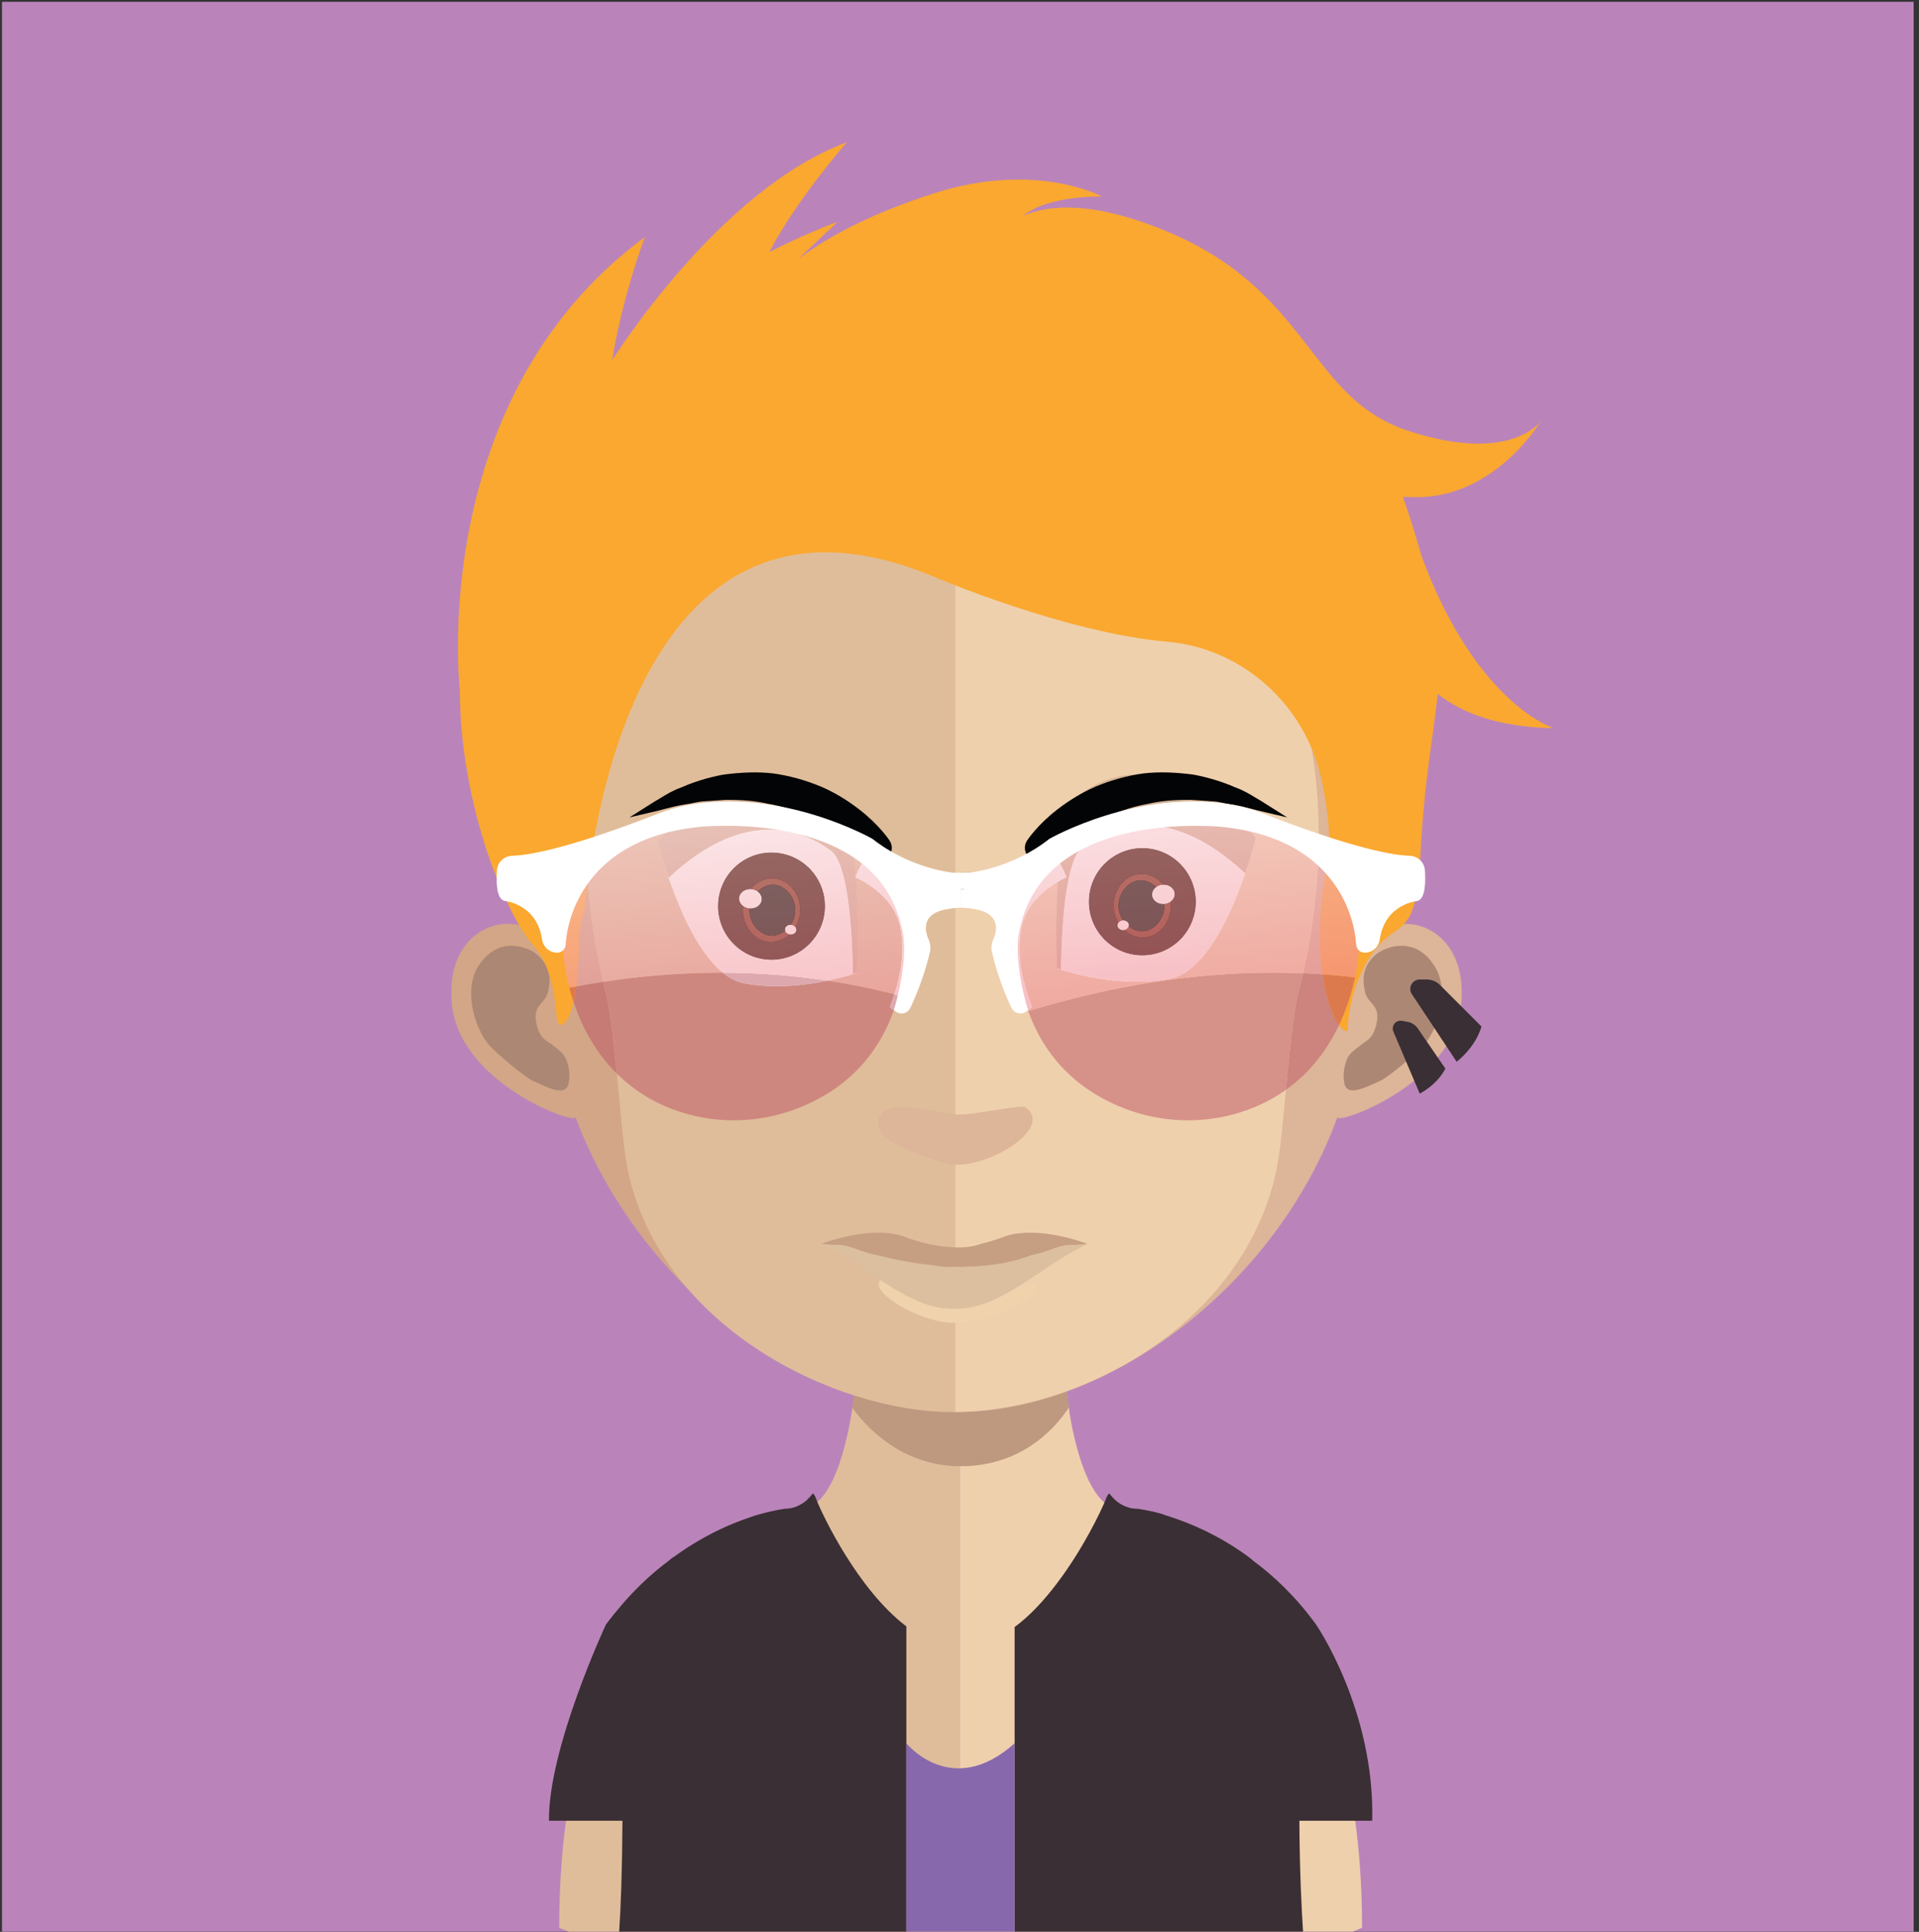 <?xml version="1.0" encoding="UTF-8" standalone="no"?><!DOCTYPE svg PUBLIC "-//W3C//DTD SVG 1.1//EN" "http://www.w3.org/Graphics/SVG/1.1/DTD/svg11.dtd"><svg width="100%" height="100%" viewBox="0 0 298 300" version="1.1" xmlns="http://www.w3.org/2000/svg" xmlns:xlink="http://www.w3.org/1999/xlink" xml:space="preserve" style="fill-rule:evenodd;clip-rule:evenodd;stroke-linejoin:round;stroke-miterlimit:1.414;"><rect x="0" y="0" width="298" height="300" fill="#333333" stroke="none"/><g id="_30"><rect x="0.31" y="0.275" width="296.86" height="299.705" style="fill:#ba84ba;fill-rule:nonzero;"/><path d="M149.05,187.36l0,112.62l-60.73,0c-0.99,-0.4 -1.48,-0.6 -1.48,-0.6c0,-14.37 2.1,-25.58 5.3,-34.32c7.73,-21.1 21.89,-27.8 28.4,-29.82c2.14,-0.66 3.45,-0.82 3.45,-0.82c0.24,0 0.45,-0.02 0.67,-0.06c1.91,-0.31 3.47,-1.97 4.71,-4.63c0.93,-1.97 1.7,-4.49 2.33,-7.41c0.26,-1.13 0.45,-2.28 0.65,-3.52c0.3,-2.08 0.59,-4.26 0.84,-6.55c0.1,-1.38 0.25,-2.72 0.39,-4.16c0.54,-6.89 0.7,-14.43 0.7,-21.57c0,0 8.15,0.84 14.77,0.84Z" style="fill:#e0bd9a;fill-rule:nonzero;"/><path d="M211.51,299.38c0,0 -0.54,0.2 -1.44,0.6l-61.02,0l0,-112.62l0.15,0c6.57,0 14.83,-0.84 14.83,-0.84c0,7.09 0.14,14.53 0.68,21.42c0.15,1.34 0.3,2.73 0.4,4.07c0.25,2.38 0.55,4.61 0.89,6.69l0,0.05c0.1,0.94 0.29,1.79 0.44,2.68c0.6,2.93 1.33,5.5 2.21,7.57c1.09,2.57 2.42,4.37 4.03,5.08c0.51,0.23 1.05,0.34 1.62,0.34c0,0 2.34,0.28 5.84,1.66c7.15,2.81 19.16,10.18 26.06,28.98c3.2,8.74 5.31,19.95 5.31,34.32Z" style="fill:#efd0ad;fill-rule:nonzero;"/><path d="M166,218.49l0,0.05c-1.53,2.37 -6.67,9.16 -16.85,9.16l-0.1,0c-9.64,-0.05 -15.27,-7.04 -16.7,-9.11c0.3,-2.07 0.59,-4.24 0.84,-6.5c0.1,-1.33 0.25,-2.71 0.39,-4.14c4.7,1.18 9.84,1.92 15.27,2.02l0.2,0c5.63,-0.1 10.82,-0.89 15.66,-2.17c0.15,1.33 0.3,2.71 0.4,4.04c0.25,2.37 0.54,4.58 0.89,6.65Z" style="fill:#be987f;fill-rule:nonzero;"/><path d="M148.36,59.015c-64.34,0 -64.68,53.945 -61.82,89.275c-4.4,-8.38 -17.49,-5.82 -16.4,7.39c1.03,12.71 19.74,19.19 19.22,17.78c9.74,26.13 35.53,45.82 59,45.82l0.49,0l0,-160.265l-0.49,0Z" style="fill:#d2a686;fill-rule:nonzero;"/><path d="M74.24,150.11c3.16,-5.12 8.1,-2.91 9.29,-1.77c1.28,1.23 2.32,2.8 1.53,5.81c-0.44,1.72 -2.22,1.87 -1.83,4.43c0.5,2.91 1.83,3.06 2.62,3.75c0.74,0.64 1.68,1.13 2.13,2.36c0.49,1.23 0.54,2.51 0.29,3.65c-0.49,2.07 -3.51,0.39 -5.53,-0.49c-1.34,-0.65 -5.59,-4.24 -6.67,-5.42c-2.67,-3.06 -3.96,-8.97 -1.83,-12.32Z" style="fill:#ac8774;fill-rule:nonzero;"/><path d="M148.7,59.015c64.34,0 64.69,53.945 61.87,89.275c4.4,-8.38 17.44,-5.82 16.36,7.39c-0.99,12.71 -19.74,19.19 -19.23,17.78c-9.49,26.13 -35.52,45.82 -59,45.82c-0.14,0 -0.34,0 -0.34,0l-0.15,-160.265c0,0 0.35,0 0.49,0Z" style="fill:#ddb598;fill-rule:nonzero;"/><path d="M222.82,150.11c-3.16,-5.12 -8.05,-2.91 -9.29,-1.77c-1.28,1.23 -2.27,2.8 -1.53,5.81c0.45,1.72 2.23,1.87 1.83,4.43c-0.49,2.91 -1.83,3.06 -2.57,3.75c-0.74,0.64 -1.73,1.13 -2.17,2.36c-0.45,1.23 -0.55,2.52 -0.3,3.65c0.49,2.07 3.51,0.39 5.54,-0.49c1.38,-0.64 5.58,-4.24 6.67,-5.42c2.71,-3.06 3.95,-8.97 1.82,-12.32Z" style="fill:#ac8774;fill-rule:nonzero;"/><path d="M147.85,74.238c-21.15,0 -36.66,6.159 -46,18.278c-13.1,16.994 -12.6,42.914 -7.81,61.534c1.48,5.72 2.27,21.04 3.26,26.65c4.6,25.18 32.32,38.58 50.55,38.58c0,0 0.35,0 0.5,0l0,-145.042c-0.15,0 -0.3,0 -0.3,0l-0.2,0Z" style="fill:#e0bd9a;fill-rule:nonzero;"/><path d="M193.81,92.566c-9.29,-12.071 -24.61,-18.229 -45.46,-18.328l0,145.042c20.85,-0.25 45.8,-14.93 50.05,-38.58c1.04,-5.61 1.78,-20.93 3.26,-26.65c4.85,-18.57 5.34,-44.44 -7.85,-61.484Z" style="fill:#efd0ad;fill-rule:nonzero;"/><path d="M148.54,190.83" style="fill:#bc917b;fill-rule:nonzero;"/><path d="M148.54,190.83" style="fill:#bc917b;fill-rule:nonzero;"/><path d="M144.97,193.57c-0.1,-0.02 -0.2,-0.04 -0.3,-0.07c0.1,0.03 0.19,0.04 0.3,0.07Z" style="fill:#bc917b;fill-rule:nonzero;"/><path d="M148.54,193.38" style="fill:#bc917b;fill-rule:nonzero;"/><path d="M144.19,193.39c-0.1,-0.02 -0.18,-0.05 -0.27,-0.07l-0.01,0c0,0 0.1,0.03 0.28,0.07Z" style="fill:#bc917b;fill-rule:nonzero;"/><path d="M148.54,193.38" style="fill:#bc917b;fill-rule:nonzero;"/><path d="M136.34,174.75c-0.24,-5.01 9.18,-1.83 12.29,-1.67c2.45,0.12 9.92,-1.58 10.56,-1.14c4.4,2.97 -4.65,8.95 -10.72,8.95c-1.61,0 -11.98,-3.11 -12.13,-6.14Z" style="fill:#ddb598;fill-rule:nonzero;"/><path d="M130.38,74.601l-0.26,0.268l0.04,0.089c0.09,-0.134 0.14,-0.268 0.22,-0.357Z" style="fill:#432e1b;fill-rule:nonzero;"/><path d="M89.42,125.71" style="fill:#432e1b;fill-rule:nonzero;"/><path d="M148.81,193.39" style="fill:#ba907b;fill-rule:nonzero;"/><path d="M148.81,193.39" style="fill:#ba907b;fill-rule:nonzero;"/><path d="M145.15,190.63c-0.11,-0.03 -0.21,-0.05 -0.31,-0.07c0.1,0.02 0.19,0.04 0.31,0.07Z" style="fill:#ba907b;fill-rule:nonzero;"/><path d="M148.81,190.43" style="fill:#ba907b;fill-rule:nonzero;"/><path d="M144.34,190.45c-0.09,-0.03 -0.18,-0.06 -0.28,-0.08l-0.01,0c0,0 0.11,0.03 0.29,0.08Z" style="fill:#ba907b;fill-rule:nonzero;"/><path d="M148.81,190.43" style="fill:#ba907b;fill-rule:nonzero;"/><path d="M102.19,130.85c0,0 4.91,20.2 13.34,21.85c8.42,1.64 17.54,-1.63 17.54,-1.63c0,0 0.88,-23.74 -3.44,-26.84c-4.31,-3.12 -14.25,-7.62 -27.44,6.62Z" style="fill:#fff;fill-rule:nonzero;"/><path d="M133.09,151c0,0 -0.2,0.06 -0.63,0.24c-0.11,-7.28 -0.78,-17.28 -3.47,-19.19c-4.01,-2.95 -13.06,-7.09 -25.14,4.24c-1.1,-3.13 -1.65,-5.5 -1.65,-5.5c13.21,-14.27 23.16,-9.77 27.44,-6.66c4.32,3.12 3.45,26.87 3.45,26.87Z" style="fill:#d6b496;fill-rule:nonzero;"/><path d="M128.1,140.72c0,4.59 -3.72,8.32 -8.3,8.32c-4.58,0 -8.29,-3.73 -8.29,-8.32c0,-4.6 3.71,-8.32 8.29,-8.32c4.58,0 8.3,3.72 8.3,8.32Z" style="fill:#482315;fill-rule:nonzero;"/><path d="M119.42,146.26c-2.4,-0.2 -4.24,-2.62 -4.02,-5.29c0.22,-2.66 2.42,-4.75 4.82,-4.55c2.4,0.2 4.23,2.62 4.02,5.29c-0.22,2.66 -2.43,4.75 -4.82,4.55Z" style="fill:#7e3a22;fill-rule:nonzero;"/><path d="M119.62,145.3c-1.66,-0.14 -3.39,-1.98 -3.21,-4.24c0.19,-2.27 2.19,-3.8 3.86,-3.66c1.67,0.14 3.39,1.99 3.21,4.25c-0.19,2.26 -2.19,3.79 -3.86,3.65Z" style="fill:#211a10;fill-rule:nonzero;"/><path d="M118.27,139.72c-0.06,0.82 -0.9,1.42 -1.86,1.34c-0.96,-0.08 -1.68,-0.81 -1.62,-1.63c0.07,-0.82 0.9,-1.41 1.86,-1.33c0.96,0.07 1.69,0.8 1.62,1.62Z" style="fill:#fff;fill-rule:nonzero;"/><path d="M123.65,144.45c-0.03,0.4 -0.45,0.7 -0.93,0.66c-0.48,-0.03 -0.84,-0.4 -0.81,-0.81c0.04,-0.4 0.45,-0.7 0.93,-0.66c0.48,0.03 0.85,0.4 0.81,0.81Z" style="fill:#fff;fill-rule:nonzero;"/><path d="M148.94,190.34" style="fill:#ba907b;fill-rule:nonzero;"/><path d="M148.94,190.34" style="fill:#ba907b;fill-rule:nonzero;"/><path d="M145.28,193.01c-0.11,-0.02 -0.21,-0.04 -0.31,-0.07c0.1,0.02 0.19,0.04 0.31,0.07Z" style="fill:#ba907b;fill-rule:nonzero;"/><path d="M148.94,192.81" style="fill:#ba907b;fill-rule:nonzero;"/><path d="M144.47,192.83c-0.09,-0.03 -0.18,-0.05 -0.27,-0.08l-0.01,0c0,0 0.1,0.03 0.28,0.08Z" style="fill:#ba907b;fill-rule:nonzero;"/><path d="M148.94,192.81" style="fill:#ba907b;fill-rule:nonzero;"/><path d="M148.83,189.97" style="fill:#bc917b;fill-rule:nonzero;"/><path d="M148.83,189.97" style="fill:#bc917b;fill-rule:nonzero;"/><path d="M144.9,192.44c-0.11,-0.03 -0.22,-0.05 -0.33,-0.07c0.11,0.02 0.2,0.04 0.33,0.07Z" style="fill:#bc917b;fill-rule:nonzero;"/><path d="M148.83,192.23" style="fill:#bc917b;fill-rule:nonzero;"/><path d="M144.04,192.24c-0.1,-0.02 -0.2,-0.05 -0.3,-0.08l-0.01,0.01c0,0 0.11,0.03 0.31,0.07Z" style="fill:#bc917b;fill-rule:nonzero;"/><path d="M148.83,192.23" style="fill:#bc917b;fill-rule:nonzero;"/><path d="M148.58,189.13" style="fill:#bc917b;fill-rule:nonzero;"/><path d="M148.58,189.13" style="fill:#bc917b;fill-rule:nonzero;"/><path d="M144.65,191.59c-0.11,-0.02 -0.22,-0.04 -0.33,-0.07c0.11,0.03 0.21,0.05 0.33,0.07Z" style="fill:#bc917b;fill-rule:nonzero;"/><path d="M148.58,191.38" style="fill:#bc917b;fill-rule:nonzero;"/><path d="M143.79,191.4c-0.1,-0.03 -0.2,-0.06 -0.3,-0.08l-0.01,0c0,0 0.12,0.03 0.31,0.08Z" style="fill:#bc917b;fill-rule:nonzero;"/><path d="M148.58,191.38" style="fill:#bc917b;fill-rule:nonzero;"/><path d="M149.22,188.91" style="fill:#bc917b;fill-rule:nonzero;"/><path d="M149.22,188.91" style="fill:#bc917b;fill-rule:nonzero;"/><path d="M145.42,191.48c-0.1,-0.03 -0.21,-0.05 -0.32,-0.07c0.11,0.02 0.2,0.04 0.32,0.07Z" style="fill:#bc917b;fill-rule:nonzero;"/><path d="M149.22,191.27" style="fill:#bc917b;fill-rule:nonzero;"/><path d="M144.59,191.29c-0.1,-0.02 -0.19,-0.05 -0.29,-0.08l-0.01,0c0,0 0.11,0.04 0.3,0.08Z" style="fill:#bc917b;fill-rule:nonzero;"/><path d="M149.22,191.27" style="fill:#bc917b;fill-rule:nonzero;"/><path d="M195,130.16c0,0 -4.9,20.2 -13.33,21.85c-8.43,1.65 -17.55,-1.63 -17.55,-1.63c0,0 -0.87,-23.74 3.45,-26.84c4.31,-3.11 14.25,-7.62 27.43,6.62Z" style="fill:#fff;fill-rule:nonzero;"/><path d="M164.11,150.32c0,0 0.19,0.05 0.63,0.23c0.11,-7.28 0.78,-17.28 3.47,-19.19c4.01,-2.94 13.05,-7.09 25.14,4.24c1.1,-3.13 1.65,-5.5 1.65,-5.5c-13.22,-14.27 -23.16,-9.77 -27.44,-6.65c-4.32,3.11 -3.45,26.87 -3.45,26.87Z" style="fill:#d6b496;fill-rule:nonzero;"/><path d="M169.1,140.03c0,4.6 3.71,8.32 8.29,8.32c4.58,0 8.3,-3.72 8.3,-8.32c0,-4.59 -3.72,-8.32 -8.3,-8.32c-4.58,0 -8.29,3.73 -8.29,8.32Z" style="fill:#482315;fill-rule:nonzero;"/><path d="M177.78,145.57c2.39,-0.2 4.23,-2.62 4.01,-5.29c-0.21,-2.66 -2.42,-4.75 -4.81,-4.54c-2.4,0.19 -4.23,2.61 -4.02,5.28c0.22,2.66 2.43,4.75 4.82,4.55Z" style="fill:#7e3a22;fill-rule:nonzero;"/><path d="M177.57,144.61c1.67,-0.14 3.4,-1.98 3.22,-4.24c-0.19,-2.26 -2.19,-3.79 -3.86,-3.66c-1.67,0.15 -3.39,1.99 -3.21,4.25c0.18,2.26 2.19,3.79 3.85,3.65Z" style="fill:#211a10;fill-rule:nonzero;"/><path d="M178.92,139.04c0.07,0.81 0.91,1.41 1.87,1.33c0.95,-0.08 1.68,-0.81 1.61,-1.62c-0.07,-0.82 -0.9,-1.42 -1.86,-1.34c-0.96,0.08 -1.68,0.81 -1.62,1.63Z" style="fill:#fff;fill-rule:nonzero;"/><path d="M173.55,143.76c0.03,0.41 0.45,0.71 0.93,0.67c0.48,-0.04 0.84,-0.41 0.81,-0.82c-0.04,-0.4 -0.46,-0.7 -0.93,-0.66c-0.49,0.04 -0.85,0.4 -0.81,0.81Z" style="fill:#fff;fill-rule:nonzero;"/><path d="M138.14,130.53c-0.07,-0.1 -1.6,-2.43 -4.72,-4.84c-1.96,-1.51 -3.88,-2.65 -5.87,-3.51c-2.42,-1.02 -5.03,-1.74 -7.55,-2.08c-2.29,-0.26 -4.82,-0.19 -7.77,0.21c-2.26,0.43 -4.46,1.1 -6.32,1.93c-1.33,0.46 -2.38,1.1 -3.23,1.62c-0.32,0.2 -0.61,0.38 -0.91,0.54l-4.03,2.54l4.64,-1.09c0.22,-0.06 0.45,-0.12 0.7,-0.19c0.96,-0.25 2.16,-0.57 3.56,-0.78c0.33,-0.04 0.66,-0.11 1,-0.18c0.58,-0.12 1.19,-0.24 1.82,-0.27c0.7,-0.04 1.43,-0.1 2.18,-0.15l0.97,-0.07c2.57,-0.03 4.74,0.16 6.67,0.61c2.11,0.36 4.27,1.04 6.26,1.97c1.87,0.9 3.67,1.79 5.07,2.82c2.84,1.9 4.41,3.48 4.43,3.5c0.39,0.39 0.91,0.59 1.43,0.59c0.38,0 0.76,-0.1 1.1,-0.32c0.93,-0.62 1.19,-1.88 0.6,-2.79l-0.03,-0.06Z" style="fill:#030405;fill-rule:nonzero;"/><path d="M195.83,124.38c-0.26,-0.14 -0.56,-0.32 -0.88,-0.52c-0.85,-0.52 -1.9,-1.16 -3.19,-1.61c-1.9,-0.84 -4.1,-1.51 -6.38,-1.95c-2.93,-0.39 -5.46,-0.46 -7.76,-0.2c-2.51,0.34 -5.12,1.06 -7.54,2.08c-1.96,0.85 -3.94,2.03 -5.87,3.51c-3.06,2.36 -4.59,4.65 -4.71,4.83l-0.03,0.04c-0.51,0.8 -0.4,1.87 0.27,2.55c0.38,0.38 0.89,0.6 1.43,0.6c0.54,-0.01 1.04,-0.22 1.42,-0.6l0.02,-0.02c0.15,-0.15 1.68,-1.65 4.43,-3.49c1.38,-1.02 3.18,-1.91 5.05,-2.81c1.99,-0.93 4.16,-1.61 6.29,-1.98c1.9,-0.44 4.07,-0.63 6.61,-0.6l1.02,0.07c0.75,0.05 1.47,0.11 2.17,0.15c0.63,0.03 1.23,0.15 1.81,0.27c0.34,0.07 0.68,0.14 1,0.18c1.4,0.21 2.6,0.53 3.56,0.78c0.25,0.07 0.48,0.13 0.71,0.19l4.63,1.09l-4.06,-2.56Z" style="fill:#030405;fill-rule:nonzero;"/><path d="M147.65,198.29" style="fill:#be927b;fill-rule:nonzero;"/><path d="M147.65,198.29" style="fill:#be927b;fill-rule:nonzero;"/><path d="M143.82,195.4c-0.11,-0.02 -0.21,-0.04 -0.32,-0.07c0.1,0.02 0.2,0.04 0.32,0.07Z" style="fill:#be927b;fill-rule:nonzero;"/><path d="M147.65,195.19" style="fill:#be927b;fill-rule:nonzero;"/><path d="M142.98,195.21c-0.1,-0.02 -0.19,-0.05 -0.29,-0.08l-0.01,0c0,0 0.11,0.03 0.3,0.08Z" style="fill:#be927b;fill-rule:nonzero;"/><path d="M147.65,195.19" style="fill:#be927b;fill-rule:nonzero;"/><path d="M136.46,199.57c-0.24,-3.25 9.02,0.68 12.06,0.77c2.42,0.08 9.71,-0.48 10.38,-0.74c5.1,-1.91 -0.28,5.43 -10.54,5.82c-4.69,0.18 -11.76,-3.88 -11.9,-5.85Z" style="fill:#f0d2ad;fill-rule:nonzero;"/><path d="M166.6,193.31c-2.51,-0.13 -5.09,1.97 -8.11,1.65c-0.13,-0.06 -0.19,-0.06 -0.32,-0.06c-0.69,-0.12 -1.38,0 -2.14,0.19c-0.94,0.19 -1.88,0.58 -2.77,0.88c-1.51,0.5 -3.21,0.89 -4.96,0.76l0,0.01l-0.1,-0.01l-0.1,0.01l0,-0.01c-1.75,0.13 -3.45,-0.26 -4.97,-0.76c-0.88,-0.3 -1.83,-0.69 -2.77,-0.88c-0.75,-0.19 -1.44,-0.31 -2.14,-0.19c-0.13,0 -0.19,0 -0.31,0.06c-3.02,0.32 -5.6,-1.78 -8.12,-1.65c-0.69,0.06 -1.7,-0.13 -2.27,-0.13c0.13,0.06 0.26,0.13 0.38,0.19c7.17,3.5 13.35,10.07 20.2,9.86l0.2,0c6.84,0.21 13.03,-6.36 20.19,-9.86c0.13,-0.06 0.26,-0.13 0.38,-0.19c-0.56,0 -1.57,0.19 -2.27,0.13Z" style="fill:#dcbf9e;fill-rule:nonzero;"/><path d="M168.71,193.11c0,0 -7.29,-2.82 -12.47,-1.17c0,0 -1.93,0.76 -3.93,1.22c-1.21,0.47 -2.69,0.61 -4.11,0.55c-1.09,-0.04 -2.13,-0.18 -2.98,-0.33c-0.28,-0.04 -0.56,-0.1 -0.85,-0.16c-0.13,-0.03 -0.22,-0.05 -0.33,-0.07c-0.17,-0.04 -0.34,-0.08 -0.52,-0.12c-0.19,-0.05 -0.3,-0.08 -0.3,-0.08l0.01,0c-1.65,-0.45 -3.08,-1.01 -3.08,-1.01c-5.18,-1.65 -12.46,1.17 -12.46,1.17c-0.1,0.04 -0.17,0.07 -0.17,0.07c0.57,0 1.58,0.19 2.27,0.13c2.51,-0.13 5.1,1.97 8.12,1.65c0.12,-0.06 0.18,-0.06 0.31,-0.06c0.7,-0.12 1.39,0 2.14,0.19c0.94,0.19 1.89,0.58 2.77,0.88c1.52,0.5 3.22,0.89 4.97,0.76l0,0.01l0.1,-0.01l0.1,0.01l0,-0.01c1.75,0.13 3.45,-0.26 4.96,-0.76c0.89,-0.3 1.83,-0.69 2.77,-0.88c0.76,-0.19 1.45,-0.31 2.14,-0.19c0.13,0 0.19,0 0.32,0.06c3.02,0.32 5.6,-1.78 8.11,-1.65c0.7,0.06 1.71,-0.13 2.27,-0.13c0,0 -0.06,-0.03 -0.16,-0.07Z" style="fill:#c69f83;fill-rule:nonzero;"/><path d="M135.96,194.82c0.13,0.03 13.65,4.16 24.23,0.09l-1.22,-0.82l-14.29,0l-8.72,0.73Z" style="fill:#c69f83;fill-rule:nonzero;"/><path d="M140.75,252.57l0,47.4l-44.6,0c0.25,-3.62 0.47,-9.48 0.51,-17.22l-11.41,0c-0.13,-11.25 8.84,-30.47 8.84,-30.47c0.87,-1.17 1.75,-2.24 2.64,-3.27c2.32,-2.67 4.73,-4.86 7.11,-6.63c0.27,-0.28 0.6,-0.49 0.89,-0.67c0.76,-0.56 1.54,-1.07 2.3,-1.57c3.46,-2.2 6.73,-3.6 9.28,-4.46c0.6,-0.23 1.15,-0.39 1.69,-0.54c2.39,-0.66 3.87,-0.84 3.87,-0.84c1.27,0 2.36,-0.47 3.35,-1.28l0.04,-0.04c0.33,-0.31 0.66,-0.68 0.99,-1.07c0.12,0.11 0.37,0.43 0.58,1.11c0.92,2.27 6.35,13.81 13.92,19.55Z" style="fill:#3a2f34;fill-rule:nonzero;"/><path d="M201.78,282.75c0.04,7.72 0.33,13.62 0.57,17.22l-44.79,0l0,-47.3c2.43,-1.79 4.63,-4.22 6.53,-6.73c4.13,-5.43 6.91,-11.35 7.55,-12.92c0.22,-0.68 0.47,-1 0.61,-1.11c0.31,0.39 0.64,0.76 0.97,1.07l0.04,0.04c0.97,0.81 2.1,1.28 3.34,1.28c0,0 1.41,0.14 3.68,0.76c0.49,0.19 1.05,0.35 1.66,0.56c3.11,1.02 7.33,2.81 11.73,6c0.29,0.23 0.62,0.44 0.87,0.7c3.35,2.47 6.74,5.7 9.83,9.96c0,0 9.14,13.25 8.72,30.47l-11.31,0Z" style="fill:#3a2f34;fill-rule:nonzero;"/><path d="M140.75,270.72c0,0 7.04,8.75 16.81,0l0,29.25l-16.81,0l0,-29.25Z" style="fill:#8868ad;fill-rule:nonzero;"/><path d="M226.21,164.89l-6.96,-10.5c-0.65,-0.97 0.05,-2.28 1.22,-2.28l1.07,0c0.79,0 1.54,0.31 2.09,0.87l6.43,6.43c-0.74,2.49 -2.46,4.33 -3.85,5.48Z" style="fill:#3a2f34;fill-rule:nonzero;"/><path d="M220.75,86.351c-1.44,-5.167 -2.89,-9.166 -2.9,-9.192c0.01,0.01 0.21,0.048 2.19,0.048c12.28,-0.026 19.2,-11.784 19.2,-11.784c0,0 -4.63,6.709 -20.56,1.479c-15.56,-5.1 -15.17,-21.72 -37.54,-30.993c-11.45,-4.75 -18.28,-4.13 -22.25,-2.397c4.02,-3.267 12.26,-2.978 12.26,-2.978c0,0 -10.18,-5.552 -25.91,-0.572c-11.05,3.504 -17.66,7.491 -21.38,10.351l6.2,-5.859c0,0 -4.39,1.547 -10.6,4.687c4.22,-8.133 12.04,-17.045 12.04,-17.045c-19.93,7.36 -36.43,33.838 -36.43,33.838c1.58,-9.985 5.07,-19.119 5.07,-19.119c-34.01,25.089 -28.73,70.395 -28.73,70.395c0,17.15 6.82,34.34 11.3,39.45c4.48,5.1 3.04,12.51 4.38,12.51c0,0 2.69,0.09 2.79,-12.84c0.12,-1.65 0.4,-3.68 1,-5.45c0,0 4.15,-72.296 54.28,-51.266c0,0 20.3,8.675 36.1,10.044c11.75,1.018 21.42,9.832 23.95,21.362c1.2,5.48 1.5,10.3 0.94,13.11c-3.35,16.78 1.32,26.44 3.11,25.99c0,0 0.07,-4.27 1.69,-8.06c4.81,-11.31 8.86,-3.45 9.6,-18.79c0.6,-12.31 2.11,-19.27 2.71,-25.51c3.81,3.02 9.51,5.16 18.03,5.33c0,0 -12.05,-3.7 -20.54,-26.739Z" style="fill:#faa830;fill-rule:nonzero;"/><path d="M165.62,136.23c-0.66,0.3 -1.29,0.66 -1.91,1.06c-2.63,1.71 -4.58,3.9 -5.14,7.04c-0.61,3.49 -0.05,6.87 1.03,10.17c0.07,0.22 0.14,0.44 0.22,0.66c0.14,0.41 0.28,0.83 0.44,1.23c-0.32,0.26 -0.65,0.5 -0.98,0.74c-0.76,0.52 -1.8,0.22 -2.2,-0.61c-0.08,-0.17 -0.16,-0.35 -0.25,-0.53c-1.19,-2.62 -2.14,-5.35 -2.8,-8.19c-0.14,-0.58 -0.05,-1.3 0.19,-1.84c1.04,-2.31 0.26,-4.06 -2.25,-4.65c-0.91,-0.21 -1.83,-0.33 -2.75,-0.34l0,-5c0.52,0 1.04,0.03 1.56,0.07c1.21,0.08 2.41,0.26 3.6,0.5c2.15,0.44 4.17,0.26 6.06,-0.71c1.37,-0.69 2.74,-1.29 4.12,-1.81l0.04,0.07c0.39,0.69 0.72,1.4 1.02,2.14Z" style="fill:#fff;fill-rule:nonzero;"/><path d="M199.69,169.24c0.55,-5.82 1.15,-12 1.97,-15.19c0.25,-0.95 0.49,-1.92 0.71,-2.91c1,0.05 2,0.1 3,0.17c0.56,3.89 1.61,6.57 2.56,7.89c-1.68,3.52 -4.26,7.2 -8.24,10.04Z" style="fill:#cd837e;fill-rule:nonzero;"/><path d="M184.49,173.98c-2.92,0 -5.84,-0.47 -8.64,-1.4c-5.74,-1.92 -12.8,-6.17 -16.17,-15.56c0.1,-0.03 0.21,-0.07 0.32,-0.1c0.32,-0.09 0.64,-0.19 0.96,-0.29c0.11,-0.03 0.22,-0.06 0.33,-0.09c10.95,-3.23 23.3,-5.48 36.43,-5.49l0.05,0c1.52,0 3.06,0.03 4.6,0.09c-0.22,0.99 -0.46,1.96 -0.71,2.91c-0.82,3.19 -1.42,9.37 -1.97,15.19c-1.69,1.21 -3.64,2.26 -5.88,3.09c-3,1.1 -6.16,1.65 -9.32,1.65Z" style="fill:#d69188;fill-rule:nonzero;"/><path d="M207.93,159.2c-0.95,-1.32 -2,-4 -2.56,-7.89c1.54,0.1 3.08,0.24 4.63,0.41c0.14,0.02 0.28,0.03 0.42,0.05c-0.44,2.06 -1.19,4.7 -2.49,7.43Z" style="fill:#dd7a4d;fill-rule:nonzero;"/><path d="M205.37,151.31c-1,-0.07 -2,-0.12 -3,-0.17c1.33,-5.85 2.21,-12.3 2.39,-18.9c0.52,0.27 1.04,0.56 1.55,0.86c-0.04,0.37 -0.1,0.71 -0.16,1.03c-1.41,7.06 -1.4,12.86 -0.78,17.18Z" style="fill:url(#_Linear1);"/><path d="M159.68,157.02c-0.02,-0.05 -0.04,-0.1 -0.05,-0.14c0.21,-0.16 0.42,-0.32 0.63,-0.49c-0.16,-0.4 -0.3,-0.82 -0.44,-1.23c-0.08,-0.22 -0.15,-0.44 -0.22,-0.66c-1.08,-3.3 -1.64,-6.68 -1.03,-10.17c0.56,-3.14 2.51,-5.33 5.14,-7.04c0.18,-0.12 0.37,-0.24 0.57,-0.36c-0.41,6.73 -0.17,13.39 -0.17,13.39l0.01,0c0,0.04 0,0.06 0,0.06c0,0 5.83,2.09 12.47,2.09c1.66,0 3.39,-0.13 5.08,-0.46c8.43,-1.65 13.33,-21.85 13.33,-21.85c0,0 -0.01,-0.01 -0.01,-0.02c0,-0.03 0.01,-0.04 0.01,-0.04c-0.57,-0.62 -1.14,-1.2 -1.69,-1.75c3.6,0.73 7.67,1.93 11.45,3.89c-0.18,6.6 -1.06,13.05 -2.39,18.9c-1.54,-0.06 -3.08,-0.09 -4.6,-0.09l-0.01,0c-0.02,0 -0.03,0 -0.04,0c-13.13,0.01 -25.48,2.26 -36.43,5.49c-0.11,0.03 -0.22,0.06 -0.33,0.09c-0.32,0.1 -0.64,0.2 -0.96,0.29c-0.11,0.03 -0.22,0.07 -0.32,0.1Zm0.67,-21.14c1.02,-1.47 2.45,-2.98 4.43,-4.32c-0.11,0.8 -0.2,1.64 -0.28,2.48c-1.36,0.52 -2.71,1.11 -4.06,1.79c-0.03,0.02 -0.06,0.04 -0.09,0.05Z" style="fill:url(#_Linear2);"/><path d="M176.59,152.47c-6.64,0 -12.47,-2.09 -12.47,-2.09c0,0 0,-0.02 0,-0.06c0.04,0.01 0.24,0.08 0.62,0.23c0.11,-7.28 0.78,-17.28 3.47,-19.19c2,-1.47 5.24,-3.23 9.49,-3.23c4.29,0 9.58,1.79 15.65,7.47c1.01,-2.88 1.56,-5.11 1.64,-5.46c0,0.01 0.01,0.02 0.01,0.02c0,0 -4.9,20.2 -13.33,21.85c-1.69,0.33 -3.42,0.46 -5.08,0.46Zm0.8,-20.76c-4.58,0 -8.29,3.73 -8.29,8.32c0,4.6 3.71,8.32 8.29,8.32c4.58,0 8.3,-3.72 8.3,-8.32c0,-4.59 -3.72,-8.32 -8.3,-8.32Z" style="fill:url(#_Linear3);"/><path d="M164.74,150.55c-0.38,-0.15 -0.58,-0.22 -0.62,-0.23l-0.01,0c0,0 -0.24,-6.66 0.17,-13.39c0.44,-0.25 0.88,-0.49 1.34,-0.7c-0.3,-0.74 -0.63,-1.45 -1.02,-2.14l-0.04,-0.07c-0.02,0 -0.04,0.01 -0.06,0.02c0.08,-0.84 0.17,-1.68 0.28,-2.48c3.63,-2.46 9.14,-4.34 17.49,-4.34c0.18,0 0.37,0 0.55,0.01c0,0 0.04,0 0.11,0c0.72,0 5.03,0.04 10.38,1.12c0.55,0.55 1.12,1.13 1.69,1.75c0,0 -0.01,0.01 -0.01,0.04c-0.08,0.35 -0.63,2.58 -1.64,5.46c-6.07,-5.68 -11.36,-7.47 -15.65,-7.47c-4.25,0 -7.49,1.76 -9.49,3.23c-2.69,1.91 -3.36,11.91 -3.47,19.19Z" style="fill:url(#_Linear4);"/><path d="M177.39,148.35c-4.58,0 -8.29,-3.72 -8.29,-8.32c0,-4.59 3.71,-8.32 8.29,-8.32c4.58,0 8.3,3.73 8.3,8.32c0,4.6 -3.72,8.32 -8.3,8.32Zm-2.8,-3.94c0.8,0.73 1.81,1.18 2.87,1.18c0.11,0 0.21,-0.01 0.32,-0.02c2.39,-0.2 4.23,-2.62 4.01,-5.29c0,-0.09 -0.01,-0.18 -0.02,-0.27c0.42,-0.3 0.67,-0.77 0.63,-1.26c-0.06,-0.77 -0.8,-1.35 -1.69,-1.35c-0.02,0 -0.05,0 -0.07,0c-0.84,-1.03 -2.05,-1.68 -3.34,-1.68c-0.11,0 -0.22,0.01 -0.32,0.02c-2.4,0.19 -4.23,2.61 -4.02,5.28c0.06,0.83 0.33,1.61 0.73,2.27c-0.1,0.14 -0.16,0.3 -0.14,0.47c0.03,0.38 0.4,0.67 0.84,0.67c0.03,0 0.06,0 0.09,0c0.04,-0.01 0.08,-0.01 0.11,-0.02Z" style="fill:url(#_Linear5);"/><path d="M177.46,145.59c-1.06,0 -2.07,-0.45 -2.87,-1.18c0.34,-0.07 0.6,-0.3 0.68,-0.58c0.63,0.5 1.38,0.79 2.09,0.79c0.07,0 0.14,0 0.21,-0.01c1.67,-0.14 3.4,-1.98 3.22,-4.24c0.37,-0.03 0.71,-0.16 0.98,-0.36c0.01,0.09 0.02,0.18 0.02,0.27c0.22,2.67 -1.62,5.09 -4.01,5.29c-0.11,0.01 -0.21,0.02 -0.32,0.02Zm-3.77,-2.3c-0.4,-0.66 -0.67,-1.44 -0.73,-2.27c-0.21,-2.67 1.62,-5.09 4.02,-5.28c0.1,-0.01 0.21,-0.02 0.32,-0.02c1.29,0 2.5,0.65 3.34,1.68c-0.03,0 -0.06,0.01 -0.1,0.01c-0.38,0.03 -0.72,0.16 -0.99,0.36c-0.69,-0.67 -1.58,-1.06 -2.41,-1.06c-0.07,0 -0.14,0 -0.21,0c-1.67,0.15 -3.39,1.99 -3.21,4.25c0.06,0.75 0.33,1.43 0.71,1.99c-0.02,0 -0.05,0 -0.07,0c-0.29,0.02 -0.53,0.15 -0.67,0.34Z" style="fill:url(#_Linear6);"/><path d="M177.36,144.62c-0.71,0 -1.46,-0.29 -2.09,-0.79c0.01,-0.07 0.02,-0.14 0.02,-0.22c-0.04,-0.38 -0.41,-0.66 -0.85,-0.66l-0.01,0c-0.38,-0.56 -0.65,-1.24 -0.71,-1.99c-0.18,-2.26 1.54,-4.1 3.21,-4.25c0.07,0 0.14,0 0.21,0c0.83,0 1.72,0.39 2.41,1.06c-0.42,0.31 -0.67,0.77 -0.63,1.27c0.07,0.76 0.81,1.34 1.7,1.34c0.05,0 0.11,0 0.17,-0.01c0.18,2.26 -1.55,4.1 -3.22,4.24c-0.07,0.01 -0.14,0.01 -0.21,0.01Z" style="fill:url(#_Linear7);"/><path d="M180.62,140.38c-0.89,0 -1.63,-0.58 -1.7,-1.34c-0.04,-0.5 0.21,-0.96 0.63,-1.27c0.27,-0.2 0.61,-0.33 0.99,-0.36c0.04,0 0.07,-0.01 0.1,-0.01c0.02,0 0.05,0 0.07,0c0.89,0 1.63,0.58 1.69,1.35c0.04,0.49 -0.21,0.96 -0.63,1.26c-0.27,0.2 -0.61,0.33 -0.98,0.36c-0.06,0.01 -0.12,0.01 -0.17,0.01Z" style="fill:url(#_Linear8);"/><path d="M174.39,144.43c-0.44,0 -0.81,-0.29 -0.84,-0.67c-0.02,-0.17 0.04,-0.33 0.14,-0.47c0.14,-0.19 0.38,-0.32 0.67,-0.34l0.08,0c0.44,0 0.81,0.28 0.85,0.66c0,0.08 -0.01,0.15 -0.02,0.22c-0.08,0.28 -0.34,0.51 -0.68,0.58c-0.03,0.01 -0.07,0.01 -0.11,0.02c-0.03,0 -0.06,0 -0.09,0Z" style="fill:url(#_Linear9);"/><path d="M210.42,151.77c-0.14,-0.02 -0.28,-0.03 -0.42,-0.05c-1.55,-0.17 -3.09,-0.31 -4.63,-0.41c-0.62,-4.32 -0.63,-10.12 0.78,-17.18c0.06,-0.32 0.12,-0.66 0.16,-1.03c2.1,1.25 4.08,2.77 5.77,4.61l-1.07,9.87c0,0 -0.06,1.68 -0.59,4.19Z" style="fill:url(#_Linear10);"/><path d="M159.63,156.88c-1.33,-3.75 -2.07,-8.32 -1.92,-13.87c0,0 0.08,-3.45 2.64,-7.13c0.03,-0.01 0.06,-0.03 0.09,-0.05c1.35,-0.68 2.7,-1.27 4.06,-1.79c0.02,-0.01 0.04,-0.02 0.06,-0.02l0.04,0.07c0.39,0.69 0.72,1.4 1.02,2.14c-0.46,0.21 -0.9,0.45 -1.34,0.7c-0.2,0.12 -0.39,0.24 -0.57,0.36c-2.63,1.71 -4.58,3.9 -5.14,7.04c-0.61,3.49 -0.05,6.87 1.03,10.17c0.07,0.22 0.14,0.44 0.22,0.66c0.14,0.41 0.28,0.83 0.44,1.23c-0.21,0.17 -0.42,0.33 -0.63,0.49Z" style="fill:url(#_Linear11);"/><path d="M205.37,151.31c-1,-0.07 -2,-0.12 -3,-0.17c1,0.05 2,0.1 3,0.17Z" style="fill:url(#_Linear12);"/><path d="M202.37,151.14c-1.54,-0.06 -3.08,-0.09 -4.6,-0.09c1.52,0 3.06,0.03 4.6,0.09Z" style="fill:url(#_Linear13);"/><path d="M210,151.72c-1.55,-0.17 -3.09,-0.31 -4.63,-0.41c1.54,0.1 3.08,0.24 4.63,0.41Z" style="fill:url(#_Linear14);"/><path d="M149.22,135.52l0,2.56l0.11,0c0.43,-0.03 0.87,-0.03 1.31,0.02l0.14,-2.06l0.04,-0.52l-1.6,0Z" style="fill:#232327;fill-rule:nonzero;"/><path d="M220.13,139.91c0,0 -5.04,0.39 -5.87,5.98c-0.17,1.17 -1.14,2.06 -2.33,2.06l-0.01,0c-0.71,0 -1.28,-0.56 -1.32,-1.27c-0.24,-4.21 -3.12,-16.31 -20.46,-18.23c0,0 -16.08,-1.86 -25.54,5.64c-2.89,2.3 -5.16,5.47 -6.16,9.84c0,0 -3.86,-5.49 -9.11,-5.85l-0.11,-0.01l0,-2.55l1.3,0c0,0 6.58,-0.61 12.43,-5.25c0,0 14.04,-8.03 28.85,-5.22c1.56,0.3 3.08,0.77 4.55,1.35c4.35,1.71 16.59,6.32 22.57,6.5c1.24,0.04 2.26,1 2.35,2.24c0.13,1.95 0.06,4.42 -1.14,4.77Z" style="fill:#fff;fill-rule:nonzero;"/><path d="M159.63,156.88c0,0 -2.56,-8.29 -1.19,-12.95l-1.02,-2.02l-1.51,5.52l1.86,9.13l1.86,0.32Z" style="fill:#fff;fill-rule:nonzero;"/><path d="M132.83,136.22c0.65,0.31 1.29,0.66 1.91,1.07c2.62,1.71 4.57,3.9 5.13,7.04c0.61,3.48 0.05,6.87 -1.02,10.17c-0.08,0.22 -0.15,0.44 -0.22,0.66c-0.15,0.41 -0.29,0.82 -0.44,1.23c0.31,0.26 0.64,0.5 0.98,0.74c0.75,0.52 1.8,0.22 2.19,-0.61c0.08,-0.18 0.17,-0.35 0.25,-0.53c1.19,-2.62 2.14,-5.35 2.81,-8.2c0.13,-0.57 0.04,-1.29 -0.2,-1.84c-1.04,-2.3 -0.26,-4.05 2.25,-4.64c0.91,-0.21 1.83,-0.33 2.75,-0.35l0,-5c-0.52,0.01 -1.04,0.03 -1.56,0.07c-1.21,0.09 -2.41,0.26 -3.6,0.51c-2.15,0.43 -4.17,0.25 -6.06,-0.71c-1.37,-0.69 -2.74,-1.3 -4.12,-1.82l-0.04,0.08c-0.39,0.69 -0.72,1.4 -1.01,2.13Z" style="fill:#fff;fill-rule:nonzero;"/><path d="M95.79,166.74c-3.5,-3.47 -5.54,-7.6 -6.72,-11.13c0.15,-0.68 0.29,-1.48 0.42,-2.43c1.37,-0.26 2.76,-0.5 4.16,-0.71c0.13,0.53 0.26,1.06 0.39,1.58c0.71,2.74 1.26,7.67 1.75,12.69Z" style="fill:#c77b75;fill-rule:nonzero;"/><path d="M113.96,173.98c-3.17,0 -6.33,-0.55 -9.33,-1.65c-3.67,-1.36 -6.56,-3.34 -8.84,-5.59c-0.49,-5.02 -1.04,-9.95 -1.75,-12.69c-0.13,-0.52 -0.26,-1.05 -0.39,-1.58c5.88,-0.9 12,-1.42 18.3,-1.42l0.29,0c1.03,0.84 2.12,1.42 3.29,1.65c1.69,0.33 3.41,0.46 5.08,0.46c2.95,0 5.74,-0.41 7.93,-0.87c3.27,0.49 6.57,1.15 9.89,1.98c0.08,0.02 0.16,0.05 0.24,0.07c0.07,0.01 0.14,0.03 0.21,0.05c-0.01,0.03 -0.02,0.07 -0.03,0.11c-0.08,0.22 -0.15,0.44 -0.22,0.66c-0.15,0.41 -0.29,0.82 -0.44,1.23c0.2,0.17 0.41,0.33 0.62,0.48c-3.35,9.5 -10.45,13.78 -16.22,15.71c-2.8,0.93 -5.72,1.4 -8.63,1.4Z" style="fill:#ce877f;fill-rule:nonzero;"/><path d="M120.61,153.16c-1.67,0 -3.39,-0.13 -5.08,-0.46c-1.17,-0.23 -2.26,-0.81 -3.29,-1.65c5.32,0.01 10.77,0.4 16.3,1.24c-2.19,0.46 -4.98,0.87 -7.93,0.87Z" style="fill:#dea8af;fill-rule:nonzero;"/><path d="M89.07,155.61c-0.26,-0.78 -0.48,-1.53 -0.66,-2.23c0.11,-0.02 0.21,-0.04 0.32,-0.06c0.02,-0.01 0.03,-0.01 0.05,-0.01c0.07,-0.02 0.15,-0.03 0.22,-0.04c0.15,-0.03 0.31,-0.06 0.46,-0.09c0.01,0 0.02,0 0.03,0c-0.13,0.95 -0.27,1.75 -0.42,2.43Z" style="fill:#dd7a4d;fill-rule:nonzero;"/><path d="M138.81,156.87c-0.21,-0.15 -0.42,-0.31 -0.62,-0.48c0.15,-0.41 0.29,-0.82 0.44,-1.23c0.07,-0.22 0.14,-0.44 0.22,-0.66c0.01,-0.04 0.02,-0.08 0.03,-0.11c0.08,0.02 0.16,0.04 0.23,0.06c0.14,0.03 0.28,0.07 0.42,0.11c-0.22,0.8 -0.45,1.57 -0.72,2.31Z" style="fill:#dea8af;fill-rule:nonzero;"/><path d="M89.49,153.18c0.22,-1.74 0.36,-3.97 0.39,-6.85c0.12,-1.65 0.4,-3.68 1,-5.45c0,0 0.08,-1.4 0.36,-3.76c0.42,5.38 1.27,10.58 2.41,15.35c-1.4,0.21 -2.79,0.45 -4.16,0.71Z" style="fill:url(#_Linear15);"/><path d="M138.88,154.39c-0.07,-0.02 -0.14,-0.04 -0.21,-0.05c-0.08,-0.02 -0.16,-0.05 -0.24,-0.07c-3.32,-0.83 -6.62,-1.49 -9.89,-1.98c2.74,-0.58 4.53,-1.22 4.53,-1.22c0,0 0.01,-0.02 0.01,-0.06l0.01,-0.01c0,0 0.44,-12.21 -0.89,-20.27c1.83,1.36 2.83,2.37 2.84,2.38c0.34,0.34 0.77,0.54 1.23,0.58c0.72,0.73 1.32,1.46 1.83,2.19c-0.03,-0.01 -0.07,-0.03 -0.1,-0.05c-1.37,-0.69 -2.74,-1.3 -4.12,-1.82l-0.04,0.08c-0.39,0.69 -0.72,1.4 -1.01,2.13c0.65,0.31 1.29,0.66 1.91,1.07c2.62,1.71 4.57,3.9 5.13,7.04c0.61,3.44 0.06,6.79 -0.99,10.06Zm-45.23,-1.92c-1.14,-4.77 -1.99,-9.97 -2.41,-15.35c0.12,-1.07 0.29,-2.35 0.5,-3.78c4.06,-2.5 8.65,-3.97 12.72,-4.85c-0.74,0.71 -1.5,1.47 -2.26,2.3c0,0 0,0.01 0.01,0.04c-0.01,0.01 -0.01,0.01 -0.02,0.02c0,0 3.65,15 10.05,20.2c-0.08,0 -0.16,0 -0.24,0c-0.01,0 -0.02,0 -0.02,0c-0.01,0 -0.02,0 -0.03,0c-6.3,0 -12.42,0.52 -18.3,1.42Z" style="fill:url(#_Linear16);"/><path d="M128.54,152.29c-5.53,-0.84 -10.98,-1.23 -16.3,-1.24c-6.4,-5.2 -10.05,-20.2 -10.05,-20.2c0.01,-0.01 0.01,-0.01 0.02,-0.02c0.08,0.34 0.63,2.58 1.64,5.46c6.06,-5.69 11.36,-7.47 15.64,-7.47c4.25,0 7.5,1.76 9.5,3.23c2.69,1.91 3.36,11.91 3.47,19.19c0.38,-0.16 0.58,-0.22 0.62,-0.23c0,0.04 -0.01,0.06 -0.01,0.06c0,0 -1.79,0.64 -4.53,1.22Zm-8.74,-19.89c-4.58,0 -8.29,3.72 -8.29,8.32c0,4.59 3.71,8.32 8.29,8.32c4.58,0 8.3,-3.73 8.3,-8.32c0,-4.6 -3.72,-8.32 -8.3,-8.32Z" style="fill:url(#_Linear17);"/><path d="M132.46,151.24c-0.11,-7.28 -0.78,-17.28 -3.47,-19.19c-2,-1.47 -5.25,-3.23 -9.5,-3.23c-4.28,0 -9.58,1.78 -15.64,7.47c-1.01,-2.88 -1.56,-5.12 -1.64,-5.46c-0.01,-0.03 -0.01,-0.04 -0.01,-0.04c0.76,-0.83 1.52,-1.59 2.26,-2.3c5.66,-1.21 10.3,-1.27 11.05,-1.27l0.67,0c7.03,0 12.04,1.33 15.63,3.22c0.13,0.1 0.26,0.2 0.39,0.29c1.33,8.06 0.89,20.27 0.89,20.27l-0.01,0.01c-0.04,0.01 -0.24,0.07 -0.62,0.23Z" style="fill:url(#_Linear18);"/><path d="M119.8,149.04c-4.58,0 -8.29,-3.73 -8.29,-8.32c0,-4.6 3.71,-8.32 8.29,-8.32c4.58,0 8.3,3.72 8.3,8.32c0,4.59 -3.72,8.32 -8.3,8.32Zm-4.37,-8.34c-0.01,0.09 -0.02,0.18 -0.03,0.27c-0.22,2.67 1.62,5.09 4.02,5.29c0.1,0.01 0.21,0.01 0.32,0.01c1.06,0 2.07,-0.44 2.86,-1.17c0.04,0.01 0.08,0.01 0.12,0.01c0.03,0.01 0.06,0.01 0.09,0.01c0.44,0 0.81,-0.29 0.84,-0.67c0.02,-0.17 -0.04,-0.33 -0.14,-0.47c0.4,-0.67 0.66,-1.44 0.73,-2.27c0.21,-2.67 -1.62,-5.09 -4.02,-5.29c-0.11,-0.01 -0.21,-0.01 -0.32,-0.01c-1.29,0 -2.5,0.65 -3.34,1.68c-0.03,0 -0.05,0 -0.08,0c-0.88,0 -1.62,0.57 -1.69,1.34c-0.04,0.5 0.22,0.97 0.64,1.27Z" style="fill:url(#_Linear19);"/><path d="M119.74,146.27c-0.11,0 -0.22,0 -0.32,-0.01c-2.4,-0.2 -4.24,-2.62 -4.02,-5.29c0.01,-0.09 0.02,-0.18 0.03,-0.27c0.27,0.2 0.61,0.33 0.98,0.36c-0.18,2.26 1.55,4.1 3.21,4.24c0.07,0 0.14,0.01 0.22,0.01c0.7,0 1.45,-0.29 2.09,-0.79c0.08,0.28 0.34,0.51 0.67,0.58c-0.79,0.73 -1.8,1.17 -2.86,1.17Zm3.77,-2.29c-0.15,-0.19 -0.39,-0.32 -0.67,-0.34c-0.03,-0.01 -0.05,-0.01 -0.08,-0.01c0.39,-0.55 0.66,-1.23 0.72,-1.98c0.18,-2.26 -1.54,-4.11 -3.21,-4.25c-0.07,0 -0.14,-0.01 -0.21,-0.01c-0.83,0 -1.72,0.4 -2.41,1.07c-0.27,-0.2 -0.62,-0.33 -1,-0.36c-0.03,-0.01 -0.06,-0.01 -0.09,-0.01c0.84,-1.03 2.05,-1.68 3.34,-1.68c0.11,0 0.21,0 0.32,0.01c2.4,0.2 4.23,2.62 4.02,5.29c-0.07,0.83 -0.33,1.6 -0.73,2.27Z" style="fill:url(#_Linear20);"/><path d="M119.84,145.31c-0.08,0 -0.15,-0.01 -0.22,-0.01c-1.66,-0.14 -3.39,-1.98 -3.21,-4.24c0.06,0 0.12,0.01 0.17,0.01c0.89,0 1.63,-0.58 1.69,-1.35c0.04,-0.49 -0.21,-0.96 -0.62,-1.26c0.69,-0.67 1.58,-1.07 2.41,-1.07c0.07,0 0.14,0.01 0.21,0.01c1.67,0.14 3.39,1.99 3.21,4.25c-0.06,0.75 -0.33,1.43 -0.72,1.98l-0.01,0c-0.44,0 -0.81,0.29 -0.84,0.67c-0.01,0.08 0,0.15 0.02,0.22c-0.64,0.5 -1.39,0.79 -2.09,0.79Z" style="fill:url(#_Linear21);"/><path d="M116.58,141.07c-0.05,0 -0.11,-0.01 -0.17,-0.01c-0.37,-0.03 -0.71,-0.16 -0.98,-0.36c-0.42,-0.3 -0.68,-0.77 -0.64,-1.27c0.07,-0.77 0.81,-1.34 1.69,-1.34c0.03,0 0.05,0 0.08,0c0.03,0 0.06,0 0.09,0.01c0.38,0.03 0.73,0.16 1,0.36c0.41,0.3 0.66,0.77 0.62,1.26c-0.06,0.77 -0.8,1.35 -1.69,1.35Z" style="fill:url(#_Linear22);"/><path d="M122.81,145.12c-0.03,0 -0.06,0 -0.09,-0.01c-0.04,0 -0.08,0 -0.12,-0.01c-0.33,-0.07 -0.59,-0.3 -0.67,-0.58c-0.02,-0.07 -0.03,-0.14 -0.02,-0.22c0.03,-0.38 0.4,-0.67 0.84,-0.67l0.01,0c0.03,0 0.05,0 0.08,0.01c0.28,0.02 0.52,0.15 0.67,0.34c0.1,0.14 0.16,0.3 0.14,0.47c-0.03,0.38 -0.4,0.67 -0.84,0.67Z" style="fill:url(#_Linear23);"/><path d="M136.27,133.69c-0.46,-0.04 -0.89,-0.24 -1.23,-0.58c-0.01,-0.01 -1.01,-1.02 -2.84,-2.38c-0.13,-0.09 -0.26,-0.19 -0.39,-0.29c1.84,0.97 3.3,2.09 4.46,3.25Z" style="fill:url(#_Linear24);"/><path d="M88.41,153.38c-0.89,-3.38 -0.97,-5.8 -0.97,-5.8l-1.08,-9.87c1.59,-1.73 3.42,-3.17 5.38,-4.37c-0.21,1.43 -0.38,2.71 -0.5,3.78c-0.28,2.36 -0.36,3.76 -0.36,3.76c-0.6,1.77 -0.88,3.8 -1,5.45c-0.03,2.88 -0.17,5.11 -0.39,6.85c-0.01,0 -0.02,0 -0.03,0c-0.15,0.03 -0.31,0.06 -0.46,0.09c-0.07,0.01 -0.15,0.02 -0.22,0.04c-0.02,0 -0.03,0 -0.05,0.01c-0.11,0.02 -0.21,0.04 -0.32,0.06Z" style="fill:url(#_Linear25);"/><path d="M139.53,154.56c-0.14,-0.04 -0.28,-0.08 -0.42,-0.11c-0.07,-0.02 -0.15,-0.04 -0.23,-0.06c1.05,-3.27 1.6,-6.62 0.99,-10.06c-0.56,-3.14 -2.51,-5.33 -5.13,-7.04c-0.62,-0.41 -1.26,-0.76 -1.91,-1.07c0.29,-0.73 0.62,-1.44 1.01,-2.13l0.04,-0.08c1.38,0.52 2.75,1.13 4.12,1.82c0.03,0.02 0.07,0.04 0.1,0.05c2.56,3.68 2.64,7.12 2.64,7.12c0.12,4.46 -0.34,8.28 -1.21,11.56Z" style="fill:url(#_Linear26);"/><path d="M138.88,154.39c-0.07,-0.02 -0.14,-0.04 -0.21,-0.05c0.07,0.01 0.14,0.03 0.21,0.05Z" style="fill:url(#_Linear27);"/><path d="M138.43,154.27c-3.32,-0.83 -6.62,-1.49 -9.89,-1.98c3.27,0.49 6.57,1.15 9.89,1.98Zm-26.19,-3.22c-0.08,0 -0.16,0 -0.24,0c0.08,0 0.16,0 0.24,0Z" style="fill:url(#_Linear28);"/><path d="M128.54,152.29c-5.53,-0.84 -10.98,-1.23 -16.3,-1.24c5.32,0.01 10.77,0.4 16.3,1.24Z" style="fill:url(#_Linear29);"/><path d="M78.31,139.9c0,0 5.04,0.4 5.87,5.99c0.17,1.17 1.15,2.06 2.33,2.06l0.01,0c0.71,0 1.29,-0.56 1.32,-1.27c0.24,-4.21 3.12,-16.31 20.46,-18.24c0,0 16.09,-1.85 25.54,5.65c2.89,2.29 5.16,5.47 6.16,9.84c0,0 3.87,-5.49 9.11,-5.85l0.11,-0.01l0,-2.55l-1.3,0c0,0 -6.58,-0.62 -12.43,-5.25c0,0 -14.04,-8.03 -28.85,-5.22c-1.56,0.3 -3.07,0.76 -4.55,1.34c-4.35,1.72 -16.58,6.33 -22.57,6.51c-1.24,0.04 -2.26,1 -2.35,2.24c-0.13,1.95 -0.06,4.42 1.14,4.76Z" style="fill:#fff;fill-rule:nonzero;"/><path d="M138.82,156.87c0,0 2.56,-8.29 1.18,-12.94l1.03,-2.02l1.5,5.52l-1.86,9.12l-1.85,0.32Z" style="fill:#fff;fill-rule:nonzero;"/><path d="M220.47,169.84l-4.09,-9.64c-0.38,-0.89 0.39,-1.85 1.34,-1.67l0.88,0.16c0.64,0.12 1.21,0.49 1.57,1.02l4.28,6.24c-0.99,1.91 -2.67,3.16 -3.98,3.89Z" style="fill:#3a2f34;fill-rule:nonzero;"/></g><defs><linearGradient id="_Linear1" x1="0" y1="0" x2="1" y2="0" gradientUnits="userSpaceOnUse" gradientTransform="matrix(7.401,83.778,-83.778,7.401,181.26,101.122)"><stop offset="0" style="stop-color:#ecd8c9;stop-opacity:1"/><stop offset="1" style="stop-color:#e37a7b;stop-opacity:1"/></linearGradient><linearGradient id="_Linear2" x1="0" y1="0" x2="1" y2="0" gradientUnits="userSpaceOnUse" gradientTransform="matrix(7.401,83.778,-83.778,7.401,181.26,101.122)"><stop offset="0" style="stop-color:#f7e7d4;stop-opacity:1"/><stop offset="1" style="stop-color:#eb8683;stop-opacity:1"/></linearGradient><linearGradient id="_Linear3" x1="0" y1="0" x2="1" y2="0" gradientUnits="userSpaceOnUse" gradientTransform="matrix(7.401,83.778,-83.778,7.401,181.26,101.122)"><stop offset="0" style="stop-color:#fff;stop-opacity:1"/><stop offset="1" style="stop-color:#f2979f;stop-opacity:1"/></linearGradient><linearGradient id="_Linear4" x1="0" y1="0" x2="1" y2="0" gradientUnits="userSpaceOnUse" gradientTransform="matrix(7.401,83.778,-83.778,7.401,181.26,101.122)"><stop offset="0" style="stop-color:#e9d7c8;stop-opacity:1"/><stop offset="1" style="stop-color:#e07a7b;stop-opacity:1"/></linearGradient><linearGradient id="_Linear5" x1="0" y1="0" x2="1" y2="0" gradientUnits="userSpaceOnUse" gradientTransform="matrix(7.401,83.778,-83.778,7.401,181.26,101.122)"><stop offset="0" style="stop-color:#967b70;stop-opacity:1"/><stop offset="1" style="stop-color:#923440;stop-opacity:1"/></linearGradient><linearGradient id="_Linear6" x1="0" y1="0" x2="1" y2="0" gradientUnits="userSpaceOnUse" gradientTransform="matrix(7.401,83.778,-83.778,7.401,181.26,101.122)"><stop offset="0" style="stop-color:#b78d79;stop-opacity:1"/><stop offset="1" style="stop-color:#b13b45;stop-opacity:1"/></linearGradient><linearGradient id="_Linear7" x1="0" y1="0" x2="1" y2="0" gradientUnits="userSpaceOnUse" gradientTransform="matrix(7.401,83.778,-83.778,7.401,181.26,101.122)"><stop offset="0" style="stop-color:#7e756f;stop-opacity:1"/><stop offset="1" style="stop-color:#7d3741;stop-opacity:1"/></linearGradient><linearGradient id="_Linear8" x1="0" y1="0" x2="1" y2="0" gradientUnits="userSpaceOnUse" gradientTransform="matrix(7.401,83.778,-83.778,7.401,181.26,101.122)"><stop offset="0" style="stop-color:#fff;stop-opacity:1"/><stop offset="1" style="stop-color:#f2979f;stop-opacity:1"/></linearGradient><linearGradient id="_Linear9" x1="0" y1="0" x2="1" y2="0" gradientUnits="userSpaceOnUse" gradientTransform="matrix(7.401,83.778,-83.778,7.401,181.26,101.122)"><stop offset="0" style="stop-color:#fff;stop-opacity:1"/><stop offset="1" style="stop-color:#f2979f;stop-opacity:1"/></linearGradient><linearGradient id="_Linear10" x1="0" y1="0" x2="1" y2="0" gradientUnits="userSpaceOnUse" gradientTransform="matrix(7.401,83.778,-83.778,7.401,181.26,101.122)"><stop offset="0" style="stop-color:#fed39a;stop-opacity:1"/><stop offset="1" style="stop-color:#f07359;stop-opacity:1"/></linearGradient><linearGradient id="_Linear11" x1="0" y1="0" x2="1" y2="0" gradientUnits="userSpaceOnUse" gradientTransform="matrix(7.401,83.778,-83.778,7.401,181.26,101.122)"><stop offset="0" style="stop-color:#fff;stop-opacity:1"/><stop offset="1" style="stop-color:#f2979f;stop-opacity:1"/></linearGradient><linearGradient id="_Linear12" x1="0" y1="0" x2="1" y2="0" gradientUnits="userSpaceOnUse" gradientTransform="matrix(7.401,83.778,-83.778,7.401,181.26,101.122)"><stop offset="0" style="stop-color:#e4bfb9;stop-opacity:1"/><stop offset="1" style="stop-color:#db6170;stop-opacity:1"/></linearGradient><linearGradient id="_Linear13" x1="0" y1="0" x2="1" y2="0" gradientUnits="userSpaceOnUse" gradientTransform="matrix(7.401,83.778,-83.778,7.401,181.26,101.122)"><stop offset="0" style="stop-color:#e9c7bf;stop-opacity:1"/><stop offset="1" style="stop-color:#e06875;stop-opacity:1"/></linearGradient><linearGradient id="_Linear14" x1="0" y1="0" x2="1" y2="0" gradientUnits="userSpaceOnUse" gradientTransform="matrix(7.401,83.778,-83.778,7.401,181.26,101.122)"><stop offset="0" style="stop-color:#eeba9d;stop-opacity:1"/><stop offset="1" style="stop-color:#e25b5c;stop-opacity:1"/></linearGradient><linearGradient id="_Linear15" x1="0" y1="0" x2="1" y2="0" gradientUnits="userSpaceOnUse" gradientTransform="matrix(7.401,83.778,-83.778,7.401,110.64,107.36)"><stop offset="0" style="stop-color:#e7d1bf;stop-opacity:1"/><stop offset="1" style="stop-color:#de7474;stop-opacity:1"/></linearGradient><linearGradient id="_Linear16" x1="0" y1="0" x2="1" y2="0" gradientUnits="userSpaceOnUse" gradientTransform="matrix(7.401,83.778,-83.778,7.401,110.64,107.36)"><stop offset="0" style="stop-color:#efdcca;stop-opacity:1"/><stop offset="1" style="stop-color:#e47e7c;stop-opacity:1"/></linearGradient><linearGradient id="_Linear17" x1="0" y1="0" x2="1" y2="0" gradientUnits="userSpaceOnUse" gradientTransform="matrix(7.401,83.778,-83.778,7.401,110.64,107.36)"><stop offset="0" style="stop-color:#fff;stop-opacity:1"/><stop offset="1" style="stop-color:#f2979f;stop-opacity:1"/></linearGradient><linearGradient id="_Linear18" x1="0" y1="0" x2="1" y2="0" gradientUnits="userSpaceOnUse" gradientTransform="matrix(7.401,83.778,-83.778,7.401,110.64,107.36)"><stop offset="0" style="stop-color:#e9d7c8;stop-opacity:1"/><stop offset="1" style="stop-color:#e07a7b;stop-opacity:1"/></linearGradient><linearGradient id="_Linear19" x1="0" y1="0" x2="1" y2="0" gradientUnits="userSpaceOnUse" gradientTransform="matrix(7.401,83.778,-83.778,7.401,110.64,107.36)"><stop offset="0" style="stop-color:#967b70;stop-opacity:1"/><stop offset="1" style="stop-color:#923440;stop-opacity:1"/></linearGradient><linearGradient id="_Linear20" x1="0" y1="0" x2="1" y2="0" gradientUnits="userSpaceOnUse" gradientTransform="matrix(7.401,83.778,-83.778,7.401,110.64,107.36)"><stop offset="0" style="stop-color:#b78d79;stop-opacity:1"/><stop offset="1" style="stop-color:#b13b45;stop-opacity:1"/></linearGradient><linearGradient id="_Linear21" x1="0" y1="0" x2="1" y2="0" gradientUnits="userSpaceOnUse" gradientTransform="matrix(7.401,83.778,-83.778,7.401,110.64,107.36)"><stop offset="0" style="stop-color:#7e756f;stop-opacity:1"/><stop offset="1" style="stop-color:#7d3741;stop-opacity:1"/></linearGradient><linearGradient id="_Linear22" x1="0" y1="0" x2="1" y2="0" gradientUnits="userSpaceOnUse" gradientTransform="matrix(7.401,83.778,-83.778,7.401,110.64,107.36)"><stop offset="0" style="stop-color:#fff;stop-opacity:1"/><stop offset="1" style="stop-color:#f2979f;stop-opacity:1"/></linearGradient><linearGradient id="_Linear23" x1="0" y1="0" x2="1" y2="0" gradientUnits="userSpaceOnUse" gradientTransform="matrix(7.401,83.778,-83.778,7.401,110.64,107.36)"><stop offset="0" style="stop-color:#fff;stop-opacity:1"/><stop offset="1" style="stop-color:#f2979f;stop-opacity:1"/></linearGradient><linearGradient id="_Linear24" x1="0" y1="0" x2="1" y2="0" gradientUnits="userSpaceOnUse" gradientTransform="matrix(7.401,83.778,-83.778,7.401,110.64,107.36)"><stop offset="0" style="stop-color:#6f6c6c;stop-opacity:1"/><stop offset="1" style="stop-color:#6f313e;stop-opacity:1"/></linearGradient><linearGradient id="_Linear25" x1="0" y1="0" x2="1" y2="0" gradientUnits="userSpaceOnUse" gradientTransform="matrix(7.401,83.778,-83.778,7.401,110.64,107.36)"><stop offset="0" style="stop-color:#fed39a;stop-opacity:1"/><stop offset="1" style="stop-color:#f07359;stop-opacity:1"/></linearGradient><linearGradient id="_Linear26" x1="0" y1="0" x2="1" y2="0" gradientUnits="userSpaceOnUse" gradientTransform="matrix(7.401,83.778,-83.778,7.401,110.64,107.36)"><stop offset="0" style="stop-color:#fff;stop-opacity:1"/><stop offset="1" style="stop-color:#f2979f;stop-opacity:1"/></linearGradient><linearGradient id="_Linear27" x1="0" y1="0" x2="1" y2="0" gradientUnits="userSpaceOnUse" gradientTransform="matrix(7.401,83.778,-83.778,7.401,110.64,107.36)"><stop offset="0" style="stop-color:#e5c0b9;stop-opacity:1"/><stop offset="1" style="stop-color:#dc6370;stop-opacity:1"/></linearGradient><linearGradient id="_Linear28" x1="0" y1="0" x2="1" y2="0" gradientUnits="userSpaceOnUse" gradientTransform="matrix(7.401,83.778,-83.778,7.401,110.64,107.36)"><stop offset="0" style="stop-color:#e5c0b9;stop-opacity:1"/><stop offset="1" style="stop-color:#dc6370;stop-opacity:1"/></linearGradient><linearGradient id="_Linear29" x1="0" y1="0" x2="1" y2="0" gradientUnits="userSpaceOnUse" gradientTransform="matrix(7.401,83.778,-83.778,7.401,110.64,107.36)"><stop offset="0" style="stop-color:#eed3d5;stop-opacity:1"/><stop offset="1" style="stop-color:#e37384;stop-opacity:1"/></linearGradient></defs></svg>